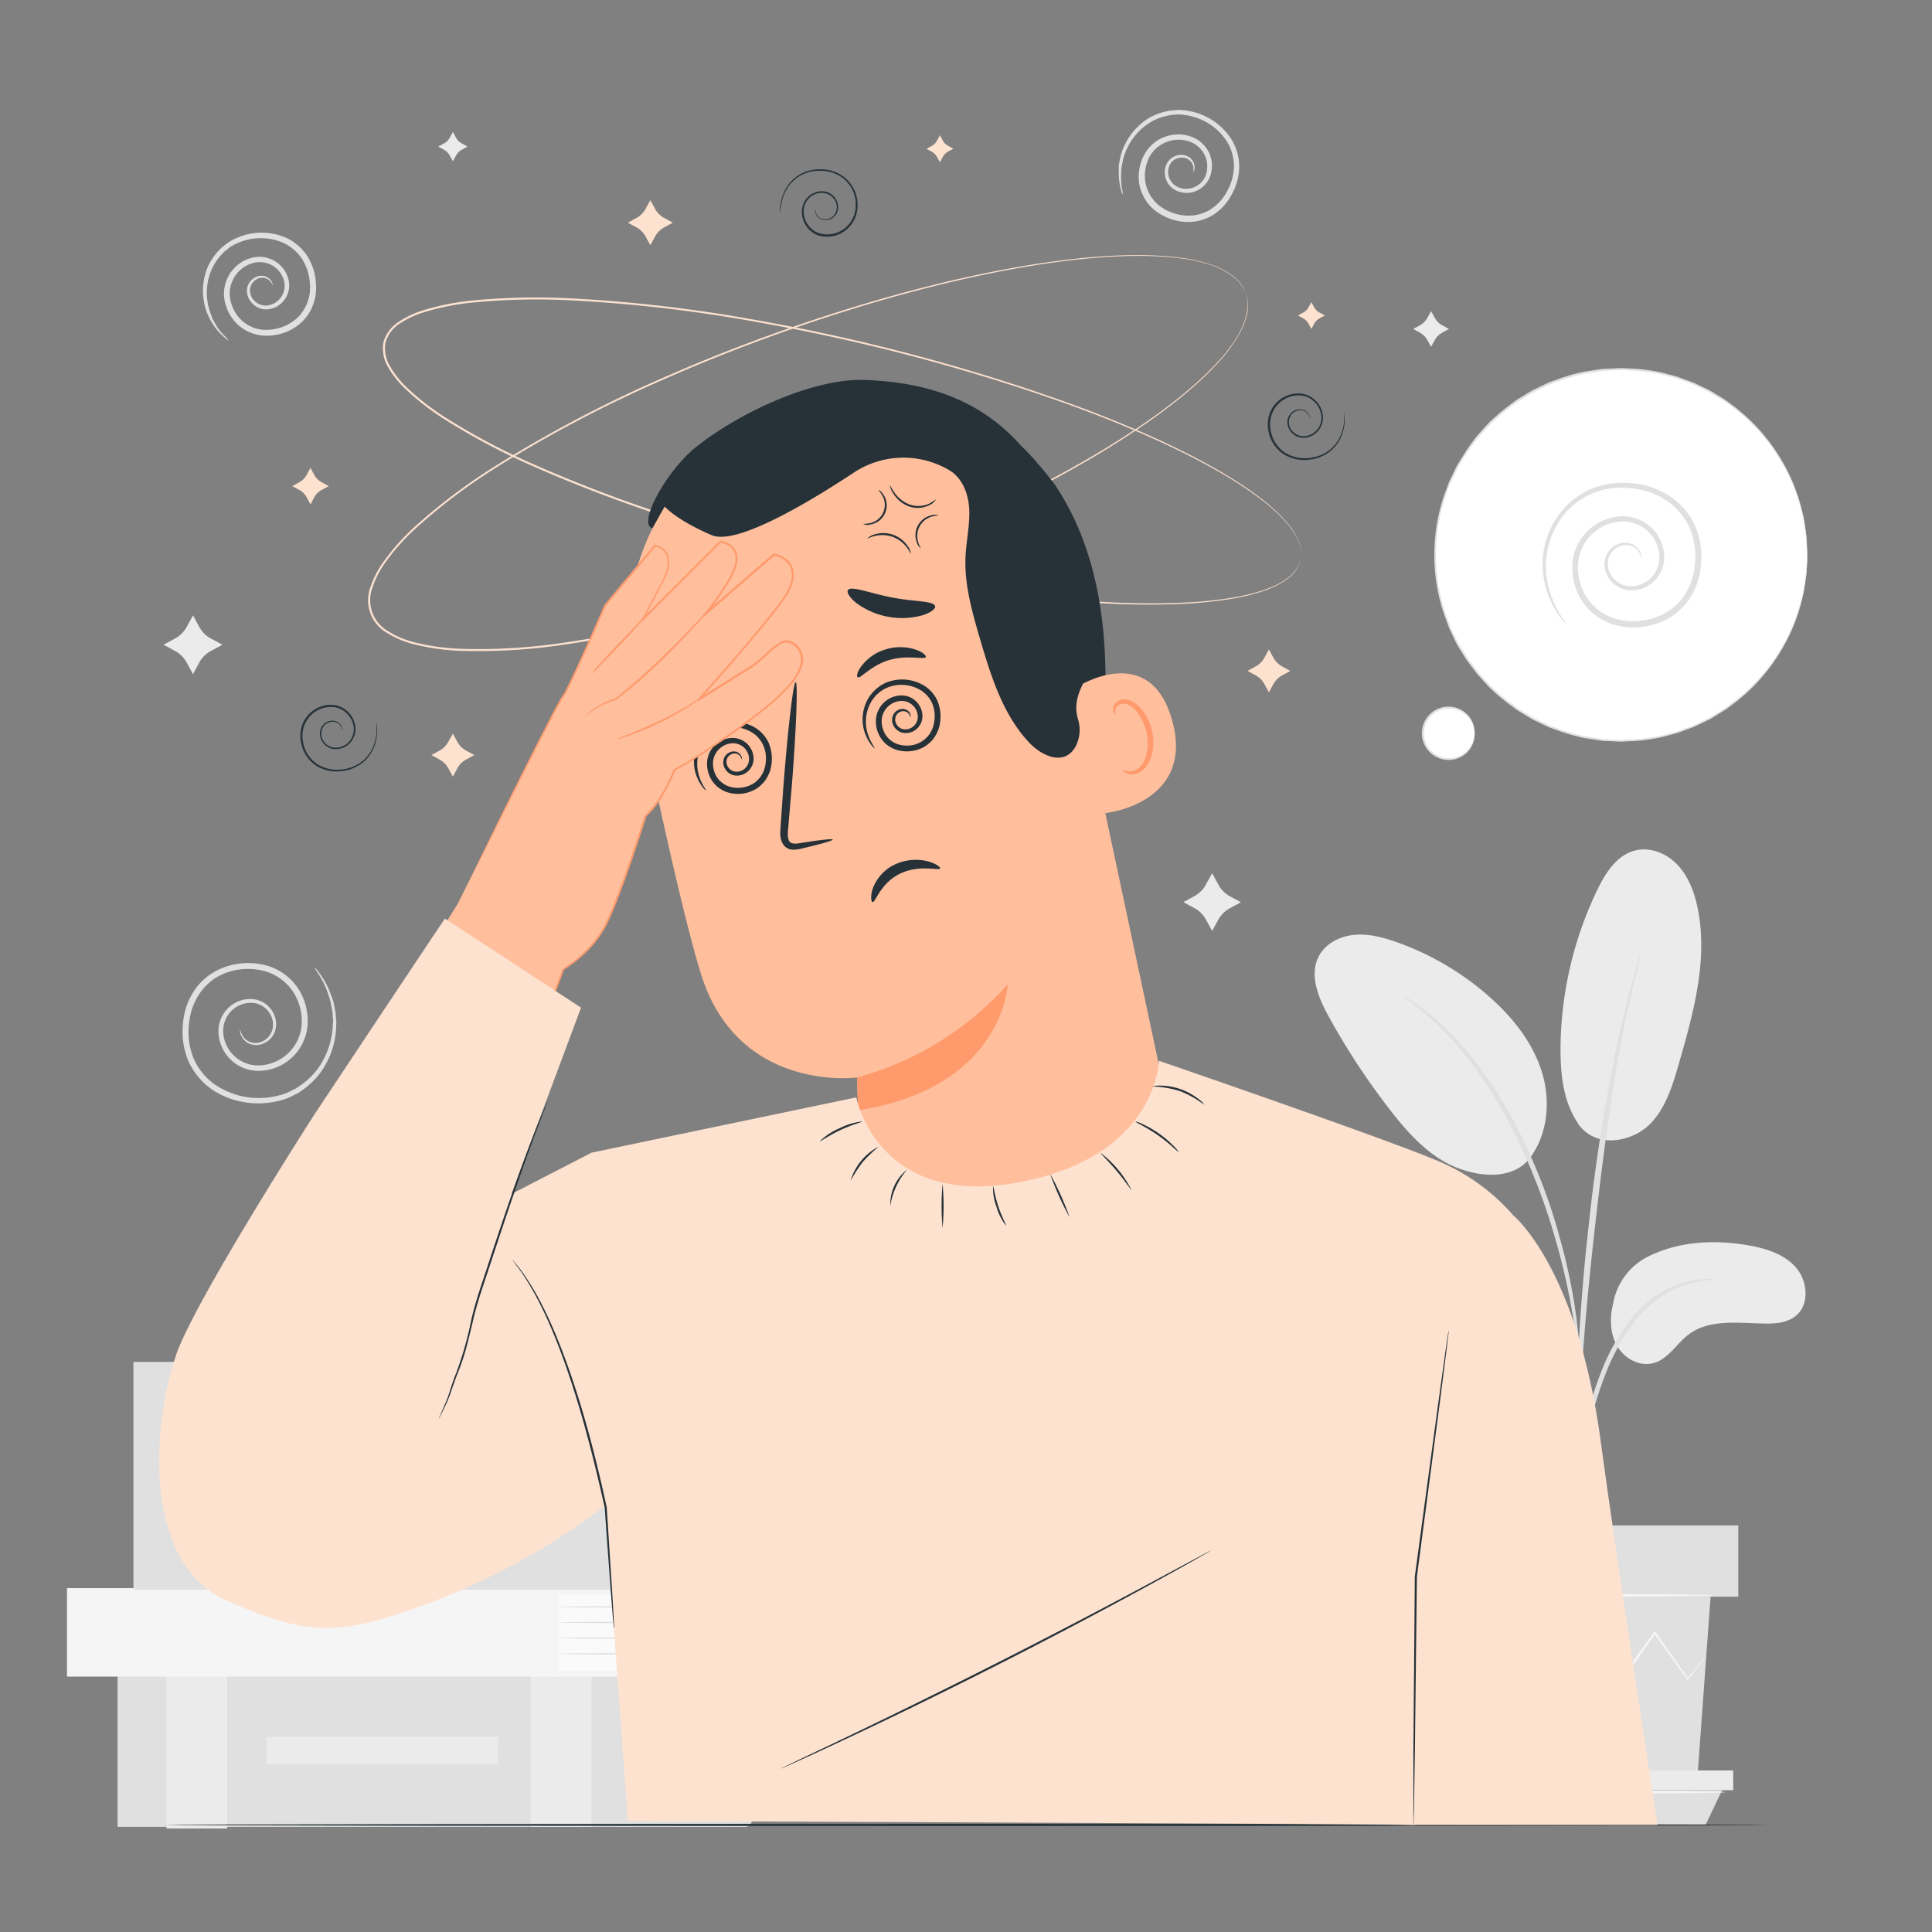 <svg xmlns="http://www.w3.org/2000/svg" viewBox="0 0 500 500"><rect x="0" y="0" width="500" height="500" fill="#808080" stroke="none"/><g id="freepik--background-complete--inject-173"><path d="M62.15,266.41a6.7,6.7,0,0,0,.72,1.79,3.84,3.84,0,0,0,1.75,1.43,4.05,4.05,0,0,0,3,0A4.66,4.66,0,0,0,70.31,267a5.2,5.2,0,0,0-.3-4.38,5.76,5.76,0,0,0-4-3,7,7,0,0,0-5.49,1.45,7.22,7.22,0,0,0-2.76,5.56,9.07,9.07,0,0,0,9.3,9.1,11.44,11.44,0,0,0,11-10.26,14.17,14.17,0,0,0-2-8.48,13.13,13.13,0,0,0-7.07-5.51,16.57,16.57,0,0,0-9.39-.07,15.69,15.69,0,0,0-4.32,2A15.25,15.25,0,0,0,52,256.65a17,17,0,0,0-2.18,4.1,18.86,18.86,0,0,0-.93,4.5A17.92,17.92,0,0,0,50.14,274a16.38,16.38,0,0,0,5.34,6.59,20.24,20.24,0,0,0,15.27,3.22,20,20,0,0,0,3.55-1c.55-.24,1.08-.53,1.62-.79l.79-.4.72-.5a19.27,19.27,0,0,0,4.86-4.6,20.88,20.88,0,0,0,3.83-10.82c0-.43,0-.85.08-1.26s-.06-.82-.08-1.22a12.85,12.85,0,0,0-.25-2.29l-.42-2.08c-.21-.64-.42-1.25-.61-1.83a19.11,19.11,0,0,0-1.29-3A13.68,13.68,0,0,0,82.37,252a9.46,9.46,0,0,1-1-1.72,9.09,9.09,0,0,1,1.26,1.54,12.76,12.76,0,0,1,1.33,2,18.44,18.44,0,0,1,1.45,3c.22.58.45,1.2.7,1.85s.32,1.39.5,2.14a15.63,15.63,0,0,1,.32,2.36c0,.42.08.84.11,1.27L87,265.81a21.53,21.53,0,0,1-3.8,11.41,20.39,20.39,0,0,1-5.09,5l-.76.54c-.28.16-.56.29-.84.44-.57.28-1.13.6-1.72.86a20,20,0,0,1-3.8,1.1,22.14,22.14,0,0,1-8.24,0,20.39,20.39,0,0,1-8.1-3.36,17.87,17.87,0,0,1-5.87-7.16,19.6,19.6,0,0,1-1.45-9.52,20.37,20.37,0,0,1,1-4.89,18.27,18.27,0,0,1,2.39-4.51,16.62,16.62,0,0,1,3.75-3.59,17.38,17.38,0,0,1,4.77-2.2,18.23,18.23,0,0,1,10.3.1,14.71,14.71,0,0,1,7.88,6.19,15.61,15.61,0,0,1,2.15,9.44,12.84,12.84,0,0,1-12.5,11.48,10.37,10.37,0,0,1-10.54-10.51,8.4,8.4,0,0,1,3.29-6.41,8,8,0,0,1,6.37-1.54,6.69,6.69,0,0,1,4.6,3.59,6,6,0,0,1,.2,5.07,5.33,5.33,0,0,1-3.16,2.86,4.56,4.56,0,0,1-3.4-.14,4.22,4.22,0,0,1-1.83-1.69,3.91,3.91,0,0,1-.47-1.44A1.31,1.31,0,0,1,62.15,266.41Z" style="fill:#e0e0e0"></path><path d="M313.7,226l1.59,2.91a7.39,7.39,0,0,0,2.94,3l2.92,1.59-2.92,1.59a7.42,7.42,0,0,0-2.94,2.94l-1.59,2.91L312.11,238a7.42,7.42,0,0,0-2.94-2.94l-2.91-1.59,2.91-1.59a7.39,7.39,0,0,0,2.94-3Z" style="fill:#ebebeb"></path><path d="M49.94,159.24l1.62,3a7.54,7.54,0,0,0,3,3l3,1.62-3,1.62a7.51,7.51,0,0,0-3,3l-1.62,3-1.62-3a7.53,7.53,0,0,0-3-3l-3-1.62,3-1.62a7.57,7.57,0,0,0,3-3Z" style="fill:#ebebeb"></path><path d="M370.36,80.53l1,1.79a4.55,4.55,0,0,0,1.82,1.82l1.8,1-1.8,1a4.55,4.55,0,0,0-1.82,1.82l-1,1.79-1-1.79a4.59,4.59,0,0,0-1.81-1.82l-1.8-1,1.8-1a4.59,4.59,0,0,0,1.81-1.82Z" style="fill:#ebebeb"></path><path d="M117.21,34.15l.81,1.49a3.69,3.69,0,0,0,1.49,1.49l1.48.81-1.48.81a3.77,3.77,0,0,0-1.49,1.5l-.81,1.48-.81-1.48a3.86,3.86,0,0,0-1.5-1.5l-1.48-.81,1.48-.81a3.77,3.77,0,0,0,1.5-1.49Z" style="fill:#ebebeb"></path><circle cx="419.56" cy="143.61" r="48.13" transform="translate(181.54 517.77) rotate(-76.43)" style="fill:#fff"></circle><path d="M467.69,143.61s0-.27-.06-.78-.08-1.29-.15-2.29q0-.75-.09-1.68c-.07-.62-.2-1.29-.31-2s-.23-1.51-.37-2.35-.41-1.69-.62-2.62a45.84,45.84,0,0,0-5.33-12.78,47.61,47.61,0,0,0-12.19-13.6L446.5,104c-.73-.48-1.5-.91-2.26-1.38a26.68,26.68,0,0,0-2.33-1.35l-2.49-1.2-1.27-.6-1.33-.48-2.69-1c-.92-.3-1.88-.49-2.83-.75a23,23,0,0,0-2.9-.66,44.44,44.44,0,0,0-6-.7c-1,0-2.08-.14-3.13-.12l-3.17.16c-.53,0-1.06,0-1.6.11l-1.59.24c-1.07.18-2.15.3-3.22.52a51.14,51.14,0,0,0-6.39,1.88l-1.59.58-.8.3-.76.37-3.1,1.49c-1,.55-2,1.19-3,1.78-.49.32-1,.58-1.48.94l-1.41,1a54.83,54.83,0,0,0-5.43,4.62l-2.43,2.68-.62.67-.55.73L381,115.31l-1.1,1.47-1,1.58-1,1.58-.48.8c-.15.27-.27.55-.41.83-.54,1.12-1.08,2.25-1.63,3.38s-.86,2.36-1.3,3.55a47.42,47.42,0,0,0,0,30.21c.44,1.18.87,2.37,1.3,3.54s1.09,2.26,1.63,3.38l.4.84.49.79,1,1.59,1,1.58L381,171.9l1.09,1.47.55.72.61.68,2.44,2.68a53.71,53.71,0,0,0,5.43,4.62l1.41,1.05c.47.36,1,.62,1.48.94,1,.59,2,1.23,3,1.78l3.1,1.49.76.37.8.3,1.59.58a51.14,51.14,0,0,0,6.39,1.88c1.07.22,2.15.34,3.22.52l1.6.25c.53.07,1.07.06,1.6.1l3.17.16c1,0,2.09-.08,3.12-.12a44.58,44.58,0,0,0,6.06-.7,23.45,23.45,0,0,0,2.9-.66c.95-.26,1.9-.45,2.82-.75l2.7-1,1.33-.48,1.26-.6,2.49-1.2c.83-.37,1.56-.91,2.34-1.35s1.52-.9,2.25-1.38l2.07-1.55a47.61,47.61,0,0,0,12.19-13.6,45.84,45.84,0,0,0,5.33-12.78,25.15,25.15,0,0,0,.62-2.62c.14-.84.26-1.62.37-2.35s.24-1.39.31-2,.06-1.18.09-1.68c.07-1,.11-1.76.15-2.29s.06-.77.06-.77,0,.26,0,.78-.05,1.29-.09,2.29c0,.5,0,1.06-.07,1.68s-.18,1.29-.28,2-.23,1.52-.35,2.36a24.74,24.74,0,0,1-.61,2.64A45.42,45.42,0,0,1,461,168.26,48,48,0,0,1,448.8,182l-2.09,1.56c-.73.48-1.5.93-2.26,1.4s-1.52,1-2.36,1.37l-2.5,1.21-1.28.61-1.34.49-2.71,1c-.93.31-1.89.51-2.85.77a22.08,22.08,0,0,1-2.92.67,45.33,45.33,0,0,1-6.11.73c-1.05,0-2.1.14-3.16.12l-3.2-.15c-.53,0-1.08,0-1.61-.11l-1.62-.24c-1.07-.18-2.17-.3-3.25-.52a50.39,50.39,0,0,1-6.45-1.89l-1.61-.58c-.27-.1-.54-.19-.8-.3l-.78-.38-3.13-1.5c-1-.55-2-1.2-3-1.8-.5-.31-1-.58-1.5-.94l-1.43-1.06a55.93,55.93,0,0,1-5.49-4.66l-2.46-2.71-.62-.68-.56-.74-1.11-1.48-1.11-1.49-1-1.59-1-1.6-.49-.81-.41-.84L375,162.46c-.43-1.2-.87-2.39-1.31-3.59a47.88,47.88,0,0,1,0-30.54l1.32-3.58,1.64-3.41c.14-.29.27-.57.42-.85l.48-.8,1-1.61,1-1.59L380.6,115l1.11-1.49.55-.73.62-.68,2.46-2.71a56,56,0,0,1,5.5-4.66l1.42-1.06c.47-.36,1-.63,1.5-.94,1-.6,2-1.25,3-1.8l3.13-1.5.78-.38c.26-.11.53-.2.8-.3l1.61-.58a48.78,48.78,0,0,1,6.45-1.88c1.08-.23,2.18-.35,3.25-.53l1.62-.24c.53-.07,1.08-.07,1.61-.1l3.2-.16c1.06,0,2.11.09,3.15.13a43.42,43.42,0,0,1,6.11.72,23.94,23.94,0,0,1,2.93.67c.95.26,1.92.46,2.84.77l2.72,1,1.34.49,1.28.61,2.5,1.21c.84.38,1.57.92,2.35,1.37s1.54.92,2.27,1.4l2.08,1.56A47.84,47.84,0,0,1,461,119a45.42,45.42,0,0,1,5.27,12.88,24.74,24.74,0,0,1,.61,2.64c.12.84.24,1.63.35,2.36s.22,1.4.28,2,.05,1.18.07,1.68c0,1,.07,1.76.09,2.3S467.69,143.61,467.69,143.61Z" style="fill:#e0e0e0"></path><path d="M381.63,189.8a6.68,6.68,0,1,1-6.67-6.68A6.68,6.68,0,0,1,381.63,189.8Z" style="fill:#fff"></path><path d="M381.63,189.8c-.05,0,0-.59-.3-1.6a6.68,6.68,0,0,0-2.45-3.56,6.48,6.48,0,0,0-6.12-.88,6.44,6.44,0,0,0,0,12.09,6.54,6.54,0,0,0,6.13-.88,6.71,6.71,0,0,0,2.44-3.56c.27-1,.25-1.61.3-1.61a1.34,1.34,0,0,1,0,.43,5.63,5.63,0,0,1-.15,1.23,6.59,6.59,0,0,1-2.41,3.8,6.79,6.79,0,0,1-6.51,1,6.76,6.76,0,0,1-3.23-2.4,6.9,6.9,0,0,1,0-8.2,6.88,6.88,0,0,1,9.74-1.35,6.59,6.59,0,0,1,2.41,3.8,5.5,5.5,0,0,1,.15,1.23A1.24,1.24,0,0,1,381.63,189.8Z" style="fill:#e0e0e0"></path><path d="M424.88,144.61a6.88,6.88,0,0,0-.77-1.85,4.08,4.08,0,0,0-1.83-1.45,4.19,4.19,0,0,0-3.11.06,4.83,4.83,0,0,0-2.75,2.72,5.41,5.41,0,0,0,.39,4.54,6,6,0,0,0,4.22,3,7.24,7.24,0,0,0,5.67-1.58,7.51,7.51,0,0,0,2.76-5.82,9.42,9.42,0,0,0-9.8-9.27,11.84,11.84,0,0,0-11.26,10.82,14.6,14.6,0,0,0,2.19,8.75,13.67,13.67,0,0,0,7.42,5.59,17.2,17.2,0,0,0,9.72-.1,14.86,14.86,0,0,0,7.88-5.53,17.63,17.63,0,0,0,2.18-4.28,19.26,19.26,0,0,0,.89-4.68,18.63,18.63,0,0,0-1.49-9.08,17.07,17.07,0,0,0-5.65-6.72,19.68,19.68,0,0,0-7.83-3.16,23.56,23.56,0,0,0-8,0,19,19,0,0,0-11.8,7.77,21.23,21.23,0,0,0-3.81,11.25,22.71,22.71,0,0,0,1.48,9,28.42,28.42,0,0,0,2.65,5.19,11.6,11.6,0,0,1,1.1,1.73,8.68,8.68,0,0,1-1.36-1.55,24.21,24.21,0,0,1-2.95-5.14,22.76,22.76,0,0,1-1.79-9.22A21.93,21.93,0,0,1,403,133.8a20.92,20.92,0,0,1,5.15-5.23,19.9,19.9,0,0,1,3.41-1.93,20.89,20.89,0,0,1,3.9-1.25,24.8,24.8,0,0,1,8.52-.14,21.13,21.13,0,0,1,8.42,3.33,18.47,18.47,0,0,1,6.19,7.28,20.22,20.22,0,0,1,1.66,9.81,21.19,21.19,0,0,1-.95,5.07,19,19,0,0,1-2.39,4.69,17.08,17.08,0,0,1-3.81,3.78,17.6,17.6,0,0,1-4.88,2.35,18.68,18.68,0,0,1-10.63.08,15.15,15.15,0,0,1-8.25-6.24,16.12,16.12,0,0,1-2.39-9.71,13.27,13.27,0,0,1,12.7-12.07,10.75,10.75,0,0,1,8,3.21,10.62,10.62,0,0,1,3.06,7.45,8.7,8.7,0,0,1-3.28,6.67,8.23,8.23,0,0,1-6.54,1.7A6.92,6.92,0,0,1,416,149a6.15,6.15,0,0,1-.29-5.23,5.45,5.45,0,0,1,3.22-3,4.65,4.65,0,0,1,3.5.08,4.36,4.36,0,0,1,1.92,1.71,3.91,3.91,0,0,1,.51,1.48A1.14,1.14,0,0,1,424.88,144.61Z" style="fill:#e0e0e0"></path><path d="M308.83,44.58a7,7,0,0,0,0-1.47,2.94,2.94,0,0,0-.82-1.49,3.05,3.05,0,0,0-2.09-.83,3.51,3.51,0,0,0-2.58,1,3.84,3.84,0,0,0-1,3.11,4.31,4.31,0,0,0,1.93,3.21,5.23,5.23,0,0,0,4.2.54,5.36,5.36,0,0,0,3.46-3A6.8,6.8,0,0,0,308,36.7a8.58,8.58,0,0,0-10.57,4,10.61,10.61,0,0,0-1,6.45A9.88,9.88,0,0,0,299.75,53a12.59,12.59,0,0,0,6.51,2.73,10.82,10.82,0,0,0,6.83-1.42,13.09,13.09,0,0,0,2.69-2.22,14.48,14.48,0,0,0,1.94-2.87,13.71,13.71,0,0,0,1.63-6.5,12.41,12.41,0,0,0-1.83-6.12,15.29,15.29,0,0,0-9.73-6.64,13.79,13.79,0,0,0-2.76-.34c-.46,0-.91.06-1.36.08l-.67.05-.65.14a14.67,14.67,0,0,0-4.72,1.81,15.75,15.75,0,0,0-5.82,6.46l-.42.86c-.11.29-.2.59-.3.88a9.38,9.38,0,0,0-.5,1.68c-.11.55-.22,1.07-.32,1.58s-.07,1-.1,1.46a15.18,15.18,0,0,0,0,2.46,11.17,11.17,0,0,0,.22,1.81,5,5,0,0,1,.16,1.51,5.77,5.77,0,0,1-.47-1.45,9.48,9.48,0,0,1-.37-1.82,13.72,13.72,0,0,1-.18-2.53c0-.48,0-1,0-1.52s.17-1.08.26-1.66a11.39,11.39,0,0,1,.46-1.78c.09-.3.18-.62.28-.93l.42-.92a16.53,16.53,0,0,1,6-7,15.6,15.6,0,0,1,5.06-2l.71-.16.73-.07c.48,0,1-.1,1.48-.11a15.76,15.76,0,0,1,3,.32,16.53,16.53,0,0,1,10.69,7.16,13.81,13.81,0,0,1,2.09,6.83,15.13,15.13,0,0,1-1.76,7.24,16,16,0,0,1-2.15,3.19,14,14,0,0,1-3,2.53,12.8,12.8,0,0,1-3.75,1.47,13.17,13.17,0,0,1-4.06.17,14,14,0,0,1-7.34-3.1,11.41,11.41,0,0,1-3.83-6.77A12.08,12.08,0,0,1,296.15,40a10,10,0,0,1,12.38-4.54A8.13,8.13,0,0,1,313.11,40a8,8,0,0,1-.12,6.07,6.57,6.57,0,0,1-4.28,3.64,6.24,6.24,0,0,1-5-.79,5.21,5.21,0,0,1-2.25-4,4.63,4.63,0,0,1,1.37-3.71,4.11,4.11,0,0,1,3.13-1.11,3.54,3.54,0,0,1,2.4,1.12,3.22,3.22,0,0,1,.79,1.76,2.73,2.73,0,0,1-.1,1.16C308.92,44.47,308.85,44.58,308.83,44.58Z" style="fill:#e0e0e0"></path><path d="M70.6,73.81a6.4,6.4,0,0,0-.8-1.15,2.81,2.81,0,0,0-1.45-.74,2.89,2.89,0,0,0-2.1.45,3.31,3.31,0,0,0-1.5,2.19,3.71,3.71,0,0,0,.84,3,4.15,4.15,0,0,0,3.23,1.52,5,5,0,0,0,3.63-1.8A5.16,5.16,0,0,0,73.58,73a6.49,6.49,0,0,0-7.8-5,8.21,8.21,0,0,0-6.29,8.77,10.23,10.23,0,0,0,2.59,5.68,9.39,9.39,0,0,0,5.75,2.87A12.08,12.08,0,0,0,74.46,84a11.78,11.78,0,0,0,2.76-2,11.12,11.12,0,0,0,1.92-2.76,12.24,12.24,0,0,0,1-3.19,14.18,14.18,0,0,0,0-3.32,13.1,13.1,0,0,0-2.16-6,11.87,11.87,0,0,0-4.7-3.9A14.69,14.69,0,0,0,62,62.7a13.27,13.27,0,0,0-2.38,1.2c-.36.24-.69.53-1,.78l-.51.4-.44.45a14.11,14.11,0,0,0-2.8,4,15,15,0,0,0-1.2,8.24l.12.91c.06.29.15.58.22.86a10.34,10.34,0,0,0,.5,1.6L55,82.53l.69,1.22a13.7,13.7,0,0,0,1.34,2A11.32,11.32,0,0,0,58.2,87c.64.69,1,1.07.93,1.12a5.3,5.3,0,0,1-1.15-.9A9.17,9.17,0,0,1,56.71,86a13.82,13.82,0,0,1-1.49-1.93l-.78-1.23c-.22-.47-.45-1-.68-1.46a9.93,9.93,0,0,1-.59-1.67c-.08-.29-.18-.59-.27-.89l-.16-1A15.89,15.89,0,0,1,53.8,69a15.23,15.23,0,0,1,3-4.35l.48-.5.54-.44c.37-.29.74-.61,1.13-.88a14.48,14.48,0,0,1,2.59-1.36,15.86,15.86,0,0,1,12.36,0,13.3,13.3,0,0,1,5.33,4.35,14.55,14.55,0,0,1,2.46,6.72,15.35,15.35,0,0,1,0,3.71,14,14,0,0,1-1.08,3.64,12.39,12.39,0,0,1-2.22,3.18,12.91,12.91,0,0,1-3.16,2.31,13.49,13.49,0,0,1-7.52,1.44A11,11,0,0,1,61,83.48a11.72,11.72,0,0,1-3-6.59,9.7,9.7,0,0,1,1.92-6.68,9.58,9.58,0,0,1,5.56-3.57,7.81,7.81,0,0,1,6.13,1.25,7.67,7.67,0,0,1,3.15,4.92A6.27,6.27,0,0,1,73.28,78a6,6,0,0,1-4.46,2.07,5,5,0,0,1-3.91-2A4.47,4.47,0,0,1,64,74.4a4,4,0,0,1,1.92-2.55,3.36,3.36,0,0,1,2.51-.39,3.09,3.09,0,0,1,1.58,1,2.61,2.61,0,0,1,.53,1C70.62,73.68,70.63,73.81,70.6,73.81Z" style="fill:#e0e0e0"></path><rect x="162.55" y="435.56" width="29.46" height="35.03" style="fill:#f5f5f5"></rect><rect x="30.42" y="433.27" width="133.15" height="39.51" style="fill:#e0e0e0"></rect><path d="M192.9,436.6H160v-3.33H192.9a1.67,1.67,0,0,1,1.67,1.66h0A1.67,1.67,0,0,1,192.9,436.6Z" style="fill:#e0e0e0"></path><path d="M192.9,472.79H160v-3.33H192.9a1.67,1.67,0,0,1,1.67,1.66h0A1.67,1.67,0,0,1,192.9,472.79Z" style="fill:#e0e0e0"></path><rect x="137.36" y="433.27" width="15.73" height="39.51" style="fill:#ebebeb"></rect><rect x="43.08" y="433.71" width="15.73" height="39.51" style="fill:#ebebeb"></rect><path d="M192,441.35c0,.1-6.37.18-14.24.18s-14.24-.08-14.24-.18,6.37-.17,14.24-.17S192,441.25,192,441.35Z" style="fill:#e0e0e0"></path><path d="M192,446.6c0,.1-6.37.18-14.24.18s-14.24-.08-14.24-.18,6.37-.17,14.24-.17S192,446.51,192,446.6Z" style="fill:#e0e0e0"></path><path d="M192,453.07c0,.1-6.37.17-14.24.17s-14.24-.07-14.24-.17,6.37-.18,14.24-.18S192,453,192,453.07Z" style="fill:#e0e0e0"></path><path d="M192,459.54c0,.09-6.37.17-14.24.17s-14.24-.08-14.24-.17,6.37-.18,14.24-.18S192,459.44,192,459.54Z" style="fill:#e0e0e0"></path><path d="M192,466c0,.1-6.37.18-14.24.18s-14.24-.08-14.24-.18,6.37-.17,14.24-.17S192,465.91,192,466Z" style="fill:#e0e0e0"></path><rect x="69.01" y="449.51" width="59.9" height="7.11" style="fill:#ebebeb"></rect><rect x="144.31" y="411.79" width="29.91" height="21.34" style="fill:#fafafa"></rect><rect x="17.34" y="411.01" width="127.31" height="22.89" style="fill:#f5f5f5"></rect><path d="M143.72,412.56h32.15a.77.77,0,0,0,.78-.77h0a.78.78,0,0,0-.78-.78H143.72Z" style="fill:#f5f5f5"></path><path d="M143.72,432.36h32.51a.42.42,0,0,1,.42.42v.71a.42.42,0,0,1-.42.42H143.72a0,0,0,0,1,0,0v-1.55A0,0,0,0,1,143.72,432.36Z" style="fill:#f5f5f5"></path><path d="M174.22,415.84c0,.1-6.62.18-14.79.18s-14.79-.08-14.79-.18,6.62-.17,14.79-.17S174.22,415.75,174.22,415.84Z" style="fill:#e0e0e0"></path><path d="M174.22,419.88c0,.1-6.62.18-14.79.18s-14.79-.08-14.79-.18,6.62-.17,14.79-.17S174.22,419.78,174.22,419.88Z" style="fill:#e0e0e0"></path><path d="M174.22,423.92c0,.09-6.62.17-14.79.17s-14.79-.08-14.79-.17,6.62-.18,14.79-.18S174.22,423.82,174.22,423.92Z" style="fill:#e0e0e0"></path><path d="M174.22,428c0,.09-6.62.17-14.79.17s-14.79-.08-14.79-.17,6.62-.18,14.79-.18S174.22,427.86,174.22,428Z" style="fill:#e0e0e0"></path><rect x="169.25" y="354.37" width="28.7" height="54.38" style="fill:#ebebeb"></rect><rect x="34.53" y="352.46" width="134.72" height="58.96" style="fill:#e0e0e0"></rect><path d="M200.19,411.42H165.56V407.6h34.63a1.92,1.92,0,0,1,1.92,1.91h0A1.91,1.91,0,0,1,200.19,411.42Z" style="fill:#e0e0e0"></path><path d="M165.56,352.46H201a1.1,1.1,0,0,1,1.1,1.1v1.62a1.1,1.1,0,0,1-1.1,1.1H165.56a0,0,0,0,1,0,0v-3.82A0,0,0,0,1,165.56,352.46Z" style="fill:#e0e0e0"></path><path d="M198,361.66c0,.1-6.43.17-14.35.17s-14.35-.07-14.35-.17,6.42-.16,14.35-.16S198,361.57,198,361.66Z" style="fill:#e0e0e0"></path><path d="M198,368.64c0,.09-6.43.16-14.35.16s-14.35-.07-14.35-.16,6.42-.17,14.35-.17S198,368.55,198,368.64Z" style="fill:#e0e0e0"></path><path d="M198,375.61c0,.09-6.43.17-14.35.17s-14.35-.08-14.35-.17,6.42-.16,14.35-.16S198,375.52,198,375.61Z" style="fill:#e0e0e0"></path><path d="M198,382.59c0,.09-6.43.16-14.35.16s-14.35-.07-14.35-.16,6.42-.17,14.35-.17S198,382.5,198,382.59Z" style="fill:#e0e0e0"></path><path d="M198,389.56c0,.09-6.43.17-14.35.17s-14.35-.08-14.35-.17,6.42-.16,14.35-.16S198,389.47,198,389.56Z" style="fill:#e0e0e0"></path><path d="M198,396.54c0,.09-6.43.16-14.35.16s-14.35-.07-14.35-.16,6.42-.17,14.35-.17S198,396.45,198,396.54Z" style="fill:#e0e0e0"></path><path d="M198,403.51c0,.09-6.43.17-14.35.17s-14.35-.08-14.35-.17,6.42-.16,14.35-.16S198,403.42,198,403.51Z" style="fill:#e0e0e0"></path><path d="M426.27,325.32c7.81-4,17-4.55,25.69-3.12,4.66.77,9.51,2.16,12.68,5.66s3.78,9.66.14,12.67c-2.17,1.79-5.19,2.06-8,2-6.78-.08-14.32-1.27-19.74,2.81-3.1,2.33-5.16,6.21-8.86,7.35s-7.7-1-9.62-4.28-2-7.35-1.09-11A16.84,16.84,0,0,1,426.27,325.32Z" style="fill:#ebebeb"></path><path d="M408.37,290.77c4.78,6.82,14.07,4.56,18.37.4s6.12-10.2,7.78-16c3.78-13.15,7.6-26.94,4.79-40.34-.84-4-2.34-8-5.16-11s-7.14-4.74-11.09-3.7c-4.68,1.24-7.59,5.83-9.69,10.19a96,96,0,0,0-9.51,41.26c0,6.65.76,13.62,4.51,19.11" style="fill:#ebebeb"></path><path d="M395.25,300.56c5.19-6.16,6.18-15.13,3.87-22.85s-7.52-14.27-13.53-19.62a72.91,72.91,0,0,0-24.23-14.3c-3.51-1.23-7.2-2.2-10.9-1.85s-7.42,2.24-9.15,5.53c-2.55,4.86-.1,10.76,2.54,15.58a185,185,0,0,0,15.92,24.23c4.77,6.15,10.23,12.22,17.5,15s14.82,2.45,18.68-2.59" style="fill:#ebebeb"></path><path d="M408.05,393.69a15.06,15.06,0,0,0,.43-3.1c.22-2.26.5-5.09.83-8.46a120.54,120.54,0,0,1,1.9-12.41,95.5,95.5,0,0,1,4.51-14.65,53.61,53.61,0,0,1,7.48-13.25,27.84,27.84,0,0,1,9.46-7.86,26.16,26.16,0,0,1,8-2.48,15.34,15.34,0,0,0,3.09-.45,14.73,14.73,0,0,0-3.15,0,24.43,24.43,0,0,0-8.3,2.16,27.93,27.93,0,0,0-10,7.93,52.64,52.64,0,0,0-7.76,13.52,91.08,91.08,0,0,0-4.48,14.89,106.45,106.45,0,0,0-1.65,12.57c-.26,3.59-.37,6.5-.42,8.51A14.42,14.42,0,0,0,408.05,393.69Z" style="fill:#e0e0e0"></path><path d="M408.63,387.18a6,6,0,0,0,.09-1.44c0-1.08,0-2.44,0-4.11,0-3.57,0-8.74.18-15.12.31-12.76,1.41-26.49,3.53-45.85,2-18.2,4.71-39.39,7.56-53.16.61-3.14,1.22-6,1.8-8.42s1-4.61,1.48-6.34.71-2.94,1-4a5.88,5.88,0,0,0,.25-1.41,6.18,6.18,0,0,0-.5,1.34c-.31,1-.71,2.34-1.19,4s-1.08,3.83-1.69,6.29-1.33,5.27-2,8.4a467.6,467.6,0,0,0-7.94,49.33C409,336,408.07,353.7,408,366.5c-.07,6.39.06,11.57.23,15.14.1,1.67.18,3,.25,4.11A6.51,6.51,0,0,0,408.63,387.18Z" style="fill:#e0e0e0"></path><path d="M408.72,353.11a27.73,27.73,0,0,0,0-4.3c-.16-2.76-.54-6.75-1.32-11.64a152,152,0,0,0-3.78-17,139.36,139.36,0,0,0-7.1-20.07c-5.88-14-13.87-25.37-20.83-32.44a51.65,51.65,0,0,0-4.9-4.55c-.75-.64-1.42-1.27-2.09-1.78s-1.32-.9-1.9-1.31a26.57,26.57,0,0,0-3.62-2.31c-.21.28,5.12,3.41,11.86,10.58s14.47,18.48,20.31,32.32a159.14,159.14,0,0,1,7.13,19.88,171.5,171.5,0,0,1,4,16.8c.89,4.84,1.4,8.79,1.71,11.52A27.71,27.71,0,0,0,408.72,353.11Z" style="fill:#e0e0e0"></path><polygon points="375.79 413.21 379.2 459.98 439.29 459.98 442.7 413.21 375.79 413.21" style="fill:#e0e0e0"></polygon><rect x="369.98" y="394.78" width="79.89" height="18.44" style="fill:#e0e0e0"></rect><polygon points="369.98 458.19 369.98 463.3 373.74 463.3 448.55 463.3 448.55 458.19 369.98 458.19" style="fill:#ebebeb"></polygon><polygon points="377.42 472.3 373.74 463.3 445.69 463.3 441.4 472.3 377.42 472.3" style="fill:#e0e0e0"></polygon><path d="M441.59,428.5a2.94,2.94,0,0,1-.29.43l-.89,1.19c-.86,1.09-2,2.59-3.5,4.48l-.16.19-.15-.2-8.6-11.9h.5l-8.47,12-.27.38-.29-.36c-3.13-3.71-6.52-7.75-10-11.94H410l-.56.69c-3.11,3.91-6.12,7.69-9,11.26l-.29.37-.28-.39-8.47-12,.49,0-10.43,11.89-.19.21-.14-.24-3.26-5.49c-.35-.59-.62-1.07-.84-1.46a2.42,2.42,0,0,1-.26-.52,2,2,0,0,1,.35.46l.93,1.41,3.43,5.39-.33,0,10.27-12,.26-.3.23.33,8.55,11.93-.58,0,9-11.27.55-.7.29-.35.29.35c3.51,4.2,6.9,8.24,10,12l-.56,0c3.09-4.31,6-8.32,8.55-11.93l.25-.35.25.35,8.41,12h-.3l3.64-4.36,1-1.13C441.45,428.61,441.57,428.49,441.59,428.5Z" style="fill:#f5f5f5"></path><path d="M443.54,412.9c0,.21-15.06.38-33.63.38s-33.62-.17-33.62-.38,15-.37,33.62-.37S443.54,412.7,443.54,412.9Z" style="fill:#f5f5f5"></path><path d="M446.57,463.81c0,.2-16.36.37-36.54.37s-36.54-.17-36.54-.37,16.35-.38,36.54-.38S446.57,463.6,446.57,463.81Z" style="fill:#f5f5f5"></path></g><g id="freepik--Table--inject-173"><path d="M457.52,472.3c0,.14-92.92.26-207.51.26s-207.53-.12-207.53-.26S135.38,472,250,472,457.52,472.15,457.52,472.3Z" style="fill:#263238"></path></g><g id="freepik--Character--inject-173"><path d="M336.59,145a11.59,11.59,0,0,0,.15-1.33,8.73,8.73,0,0,0-.8-3.8c-1.34-3.2-4.84-7.09-10.08-11-10.49-7.91-27.7-16.36-49.75-24.35a499.23,499.23,0,0,0-79.6-21.06,376.89,376.89,0,0,0-48.3-5.71,171.48,171.48,0,0,0-25.69.53,64.39,64.39,0,0,0-12.85,2.54,24.1,24.1,0,0,0-6,2.78,8.82,8.82,0,0,0-3.89,5,8.8,8.8,0,0,0,1.2,6.24,24,24,0,0,0,4,5.15,64.69,64.69,0,0,0,10.32,8.08,172.56,172.56,0,0,0,22.7,12.05,377.47,377.47,0,0,0,45.7,16.67,498.61,498.61,0,0,0,80.56,17.08c23.28,2.81,42.45,3,55.38.69,6.44-1.14,11.32-3,14-5.29a8.84,8.84,0,0,0,2.43-3,11.37,11.37,0,0,0,.46-1.25s0,.11-.08.33a5.63,5.63,0,0,1-.34.94,8.43,8.43,0,0,1-2.4,3.09c-2.64,2.3-7.54,4.24-14,5.41-13,2.39-32.16,2.24-55.46-.52a495.5,495.5,0,0,1-80.66-17,374.55,374.55,0,0,1-45.77-16.67,173.08,173.08,0,0,1-22.77-12.08,64.81,64.81,0,0,1-10.41-8.14,24.46,24.46,0,0,1-4.14-5.27,9.34,9.34,0,0,1-1.25-6.62,9.37,9.37,0,0,1,4.11-5.32,24.57,24.57,0,0,1,6.08-2.84,64.43,64.43,0,0,1,12.95-2.57,172.64,172.64,0,0,1,25.77-.52A377.29,377.29,0,0,1,196.59,83a495.36,495.36,0,0,1,79.65,21.19c22.05,8,39.25,16.55,49.75,24.52,5.23,4,8.73,7.9,10,11.14a8.62,8.62,0,0,1,.76,3.84,5.76,5.76,0,0,1-.12,1C336.62,144.88,336.59,145,336.59,145Z" style="fill:#FDE2D0"></path><path d="M322.39,75.82s-.21-.4-.6-1.2a10.74,10.74,0,0,0-.93-1.35,5.2,5.2,0,0,0-.73-.77,10.34,10.34,0,0,0-.89-.83,20,20,0,0,0-5.63-3,40.78,40.78,0,0,0-8.5-1.86c-13.07-1.65-32.26.17-55.18,5.3-11.47,2.57-23.91,6-37,10.31s-27,9.51-41.2,15.79a329.25,329.25,0,0,0-43.13,22.67A148.76,148.76,0,0,0,108,136.37a56.48,56.48,0,0,0-8.7,9.81,23.23,23.23,0,0,0-2.9,5.89,9.24,9.24,0,0,0,4.13,11.33,23.54,23.54,0,0,0,6,2.64,57.3,57.3,0,0,0,13,1.88,148.81,148.81,0,0,0,25.7-1.49,327.31,327.31,0,0,0,47.58-10.51c14.92-4.38,28.85-9.34,41.67-14.52s24.53-10.59,34.95-16c20.82-10.88,36.65-21.87,45.57-31.56a41.12,41.12,0,0,0,5.3-6.91A19.83,19.83,0,0,0,322.66,81a11.22,11.22,0,0,0,.15-1.2,4.85,4.85,0,0,0,.05-1.06,9.75,9.75,0,0,0-.15-1.63c-.22-.86-.32-1.31-.32-1.31s.14.44.37,1.29a8.72,8.72,0,0,1,.18,1.65,4.27,4.27,0,0,1,0,1.06,9.13,9.13,0,0,1-.14,1.22A19.62,19.62,0,0,1,320.4,87a40.68,40.68,0,0,1-5.28,7c-8.9,9.76-24.73,20.81-45.55,31.74-10.42,5.46-22.12,10.91-35,16.1S207.85,152,192.92,156.38a328,328,0,0,1-47.65,10.56,149.73,149.73,0,0,1-25.79,1.5,58,58,0,0,1-13.1-1.9,24.82,24.82,0,0,1-6.16-2.7,9.76,9.76,0,0,1-4.34-11.92,24.32,24.32,0,0,1,3-6,57.3,57.3,0,0,1,8.79-9.9,149.43,149.43,0,0,1,20.66-15.49A328.38,328.38,0,0,1,171.5,97.82c14.24-6.27,28.1-11.46,41.26-15.76s25.6-7.71,37.09-10.26c23-5.09,42.18-6.86,55.28-5.14a40.25,40.25,0,0,1,8.53,1.92,19.7,19.7,0,0,1,5.65,3c.34.27.61.58.89.84a5.73,5.73,0,0,1,.72.79,9.65,9.65,0,0,1,.92,1.38C322.21,75.4,322.39,75.82,322.39,75.82Z" style="fill:#FDE2D0"></path><path d="M339,108.38s0-.27-.22-.74a2.52,2.52,0,0,0-1.58-1.4,2.92,2.92,0,0,0-3,1.07,3.37,3.37,0,0,0,.18,4.16,3.89,3.89,0,0,0,2.18,1.33,4.39,4.39,0,0,0,2.76-.39,4.76,4.76,0,0,0,2.58-5.21,6,6,0,0,0-4.54-4.75,7.29,7.29,0,0,0-6.78,2.36,7.55,7.55,0,0,0-1.72,3.36,8.46,8.46,0,0,0,.08,3.68,8.55,8.55,0,0,0,4,5.53,9.78,9.78,0,0,0,6.19,1.1,10,10,0,0,0,5.1-2.13,9.55,9.55,0,0,0,2.73-3.69,11.22,11.22,0,0,0,.86-3.4c.17-1.93,0-3,0-3a12,12,0,0,1-.63,6.52,9.71,9.71,0,0,1-2.77,3.86,10.32,10.32,0,0,1-5.27,2.28,10.12,10.12,0,0,1-6.49-1.12,8.94,8.94,0,0,1-4.29-5.82,8.73,8.73,0,0,1-.09-3.91,8,8,0,0,1,1.83-3.6,7.77,7.77,0,0,1,7.28-2.5,6.44,6.44,0,0,1,4.9,5.15,5.23,5.23,0,0,1-2.86,5.69,4.8,4.8,0,0,1-3,.4,4.21,4.21,0,0,1-2.38-1.51,4.11,4.11,0,0,1-.87-2.41,3.22,3.22,0,0,1,.75-2.15,3.12,3.12,0,0,1,3.32-1.08,2.57,2.57,0,0,1,1.62,1.55A1.94,1.94,0,0,1,339,108.38Z" style="fill:#263238"></path><path d="M211,54.19a6.67,6.67,0,0,0,.12.77,2.52,2.52,0,0,0,1.38,1.6,3,3,0,0,0,3.15-.66,3.36,3.36,0,0,0,.37-4.14,3.73,3.73,0,0,0-2-1.62,4.34,4.34,0,0,0-2.78,0A4.76,4.76,0,0,0,208,55a6,6,0,0,0,3.86,5.31,7.29,7.29,0,0,0,7-1.43,7.56,7.56,0,0,0,2.15-3.1,8.31,8.31,0,0,0,.42-3.66,8.48,8.48,0,0,0-3.26-6,9.67,9.67,0,0,0-6-1.92,9.8,9.8,0,0,0-5.33,1.43,9.52,9.52,0,0,0-3.21,3.28,11.37,11.37,0,0,0-1.3,3.26,29.6,29.6,0,0,0-.44,3,10.51,10.51,0,0,1,.24-3,11,11,0,0,1,1.25-3.35,9.73,9.73,0,0,1,3.26-3.45,10.25,10.25,0,0,1,5.53-1.56,10.13,10.13,0,0,1,6.28,2,9.25,9.25,0,0,1,3,10.23,8.1,8.1,0,0,1-2.3,3.32,7.77,7.77,0,0,1-7.54,1.51A6.43,6.43,0,0,1,207.54,55a5.21,5.21,0,0,1,3.6-5.25,4.82,4.82,0,0,1,3.05,0,4.22,4.22,0,0,1,2.16,1.81,4,4,0,0,1,.53,2.5,3.23,3.23,0,0,1-1,2,3.15,3.15,0,0,1-3.44.63A2.55,2.55,0,0,1,211,55,1.84,1.84,0,0,1,211,54.19Z" style="fill:#263238"></path><path d="M80.35,121.07l1,1.86a4.76,4.76,0,0,0,1.88,1.87l1.85,1-1.85,1a4.76,4.76,0,0,0-1.88,1.87l-1,1.86-1-1.86a4.76,4.76,0,0,0-1.88-1.87l-1.85-1,1.85-1a4.76,4.76,0,0,0,1.88-1.87Z" style="fill:#FDE2D0"></path><path d="M328.4,168.09l1.18,2.17a5.62,5.62,0,0,0,2.19,2.19l2.17,1.19-2.17,1.18a5.62,5.62,0,0,0-2.19,2.19l-1.18,2.17L327.21,177a5.62,5.62,0,0,0-2.19-2.19l-2.17-1.18,2.17-1.19a5.62,5.62,0,0,0,2.19-2.19Z" style="fill:#FDE2D0"></path><path d="M117.21,189.87l1.18,2.16a5.58,5.58,0,0,0,2.19,2.2l2.17,1.18-2.17,1.19a5.62,5.62,0,0,0-2.19,2.19L117.21,201,116,198.79a5.62,5.62,0,0,0-2.19-2.19l-2.17-1.19,2.17-1.18A5.58,5.58,0,0,0,116,192Z" style="fill:#FDE2D0"></path><path d="M339.38,78.17l.74,1.36a3.43,3.43,0,0,0,1.38,1.37l1.36.75-1.36.74a3.52,3.52,0,0,0-1.38,1.38l-.74,1.36-.74-1.36a3.52,3.52,0,0,0-1.38-1.38l-1.36-.74,1.36-.75a3.43,3.43,0,0,0,1.38-1.37Z" style="fill:#FDE2D0"></path><path d="M243.25,35l.74,1.36a3.41,3.41,0,0,0,1.37,1.37l1.36.75-1.36.74A3.5,3.5,0,0,0,244,40.63L243.25,42l-.75-1.36a3.43,3.43,0,0,0-1.37-1.38l-1.36-.74,1.36-.75a3.35,3.35,0,0,0,1.37-1.37Z" style="fill:#FDE2D0"></path><path d="M168.31,51.8l1.24,2.28a5.78,5.78,0,0,0,2.3,2.3l2.28,1.25-2.28,1.24a5.81,5.81,0,0,0-2.3,2.31l-1.24,2.27-1.25-2.27a5.81,5.81,0,0,0-2.3-2.31l-2.28-1.24,2.28-1.25a5.78,5.78,0,0,0,2.3-2.3Z" style="fill:#FDE2D0"></path><path d="M88.59,189a7.64,7.64,0,0,0-.23-.74,2.49,2.49,0,0,0-1.58-1.4,2.92,2.92,0,0,0-3,1.07,3.37,3.37,0,0,0,.18,4.16,3.84,3.84,0,0,0,2.18,1.34,4.41,4.41,0,0,0,2.76-.4,4.75,4.75,0,0,0,2.57-5.21,6,6,0,0,0-4.54-4.74,7.28,7.28,0,0,0-6.77,2.35,7.65,7.65,0,0,0-1.72,3.36,8.35,8.35,0,0,0,.08,3.69,8.48,8.48,0,0,0,4,5.52,9.66,9.66,0,0,0,6.19,1.1,10,10,0,0,0,5.1-2.13,9.52,9.52,0,0,0,2.73-3.68,11,11,0,0,0,.86-3.4,27.71,27.71,0,0,0,0-3,10.62,10.62,0,0,1,.16,3,10.84,10.84,0,0,1-.79,3.5,9.66,9.66,0,0,1-2.76,3.85,10.31,10.31,0,0,1-5.28,2.28,10.2,10.2,0,0,1-6.49-1.11A9,9,0,0,1,78,192.56a8.88,8.88,0,0,1-.09-3.91,8.11,8.11,0,0,1,1.84-3.59A7.76,7.76,0,0,1,87,182.55a6.43,6.43,0,0,1,4.9,5.15,5.2,5.2,0,0,1-2.86,5.69,4.79,4.79,0,0,1-3,.4,4.2,4.2,0,0,1-2.38-1.5,4.08,4.08,0,0,1-.86-2.41,3.29,3.29,0,0,1,.74-2.16,3.14,3.14,0,0,1,3.32-1.08,2.55,2.55,0,0,1,1.62,1.55A1.87,1.87,0,0,1,88.59,189Z" style="fill:#263238"></path><path d="M284.61,204.78c1.13-13.5,2.18-27.1,1-40.6s-4.81-27-12.31-38.31c-1.14-1.71-10-12.9-12-12.23-1.39.47,5,11.35,4.6,12.75-4.1,13.41-2.63,28,1.66,41.37s10,24.91,17.06,37" style="fill:#263238"></path><path d="M209.26,104.54l-3,.88a60.78,60.78,0,0,0-42.48,70.64c6,28.86,12.93,60.66,17.54,75.73,9.54,31.2,40.5,27.06,40.5,27.06s.35,11.63.35,11.63l29.53,33.46,51-35.29L274.07,154.13C267.37,120.8,242.39,96.92,209.26,104.54Z" style="fill:#ffbf9d"></path><path d="M221.8,278.85a80.67,80.67,0,0,0,39-24.11s-1.07,26.78-38.76,32.61Z" style="fill:#ff9a6c"></path><path d="M174.46,187.94c.72.42,3.38-3.08,8.2-4.47s9,0,9.39-.76c.18-.34-.69-1.22-2.56-1.89a12.7,12.7,0,0,0-7.73-.12,12.36,12.36,0,0,0-6.31,4.29C174.3,186.56,174.11,187.76,174.46,187.94Z" style="fill:#263238"></path><path d="M222,175.27c.73.42,3.39-3.08,8.2-4.47s9,0,9.39-.76c.18-.34-.68-1.23-2.55-1.9a12.79,12.79,0,0,0-7.73-.11,12.23,12.23,0,0,0-6.32,4.29C221.8,173.88,221.61,175.09,222,175.27Z" style="fill:#263238"></path><path d="M215.5,217.29c-.06-.28-3.2.07-8.23.87-1.26.23-2.5.33-3-.45s-.42-2.28-.24-3.88q.42-5,.89-10.42c1.16-14.8,1.61-26.82,1-26.86s-2,11.92-3.16,26.72c-.26,3.64-.5,7.11-.73,10.43-.06,1.53-.4,3.35.77,5a3.18,3.18,0,0,0,2.54,1.21,8.82,8.82,0,0,0,2.18-.32C212.53,218.43,215.56,217.56,215.5,217.29Z" style="fill:#263238"></path><path d="M242,156.86c-.39-1.4-5.43-1.11-11.24-2.25s-10.45-3.07-11.31-1.91c-.39.56.34,1.89,2.16,3.35a19.9,19.9,0,0,0,17.18,3.17C241,158.51,242.17,157.52,242,156.86Z" style="fill:#263238"></path><path d="M170.1,173.86c1.31.82,4.93-1.41,9.65-2.77s8.94-1.68,9.54-3.08c.25-.67-.68-1.59-2.72-2.15a15.71,15.71,0,0,0-8.36.38,15.48,15.48,0,0,0-7.1,4.33C169.75,172.16,169.51,173.44,170.1,173.86Z" style="fill:#263238"></path><path d="M278.29,178.06c.47-.38,19.66-12.65,25.23,9s-19.15,24-19.34,23.39S278.29,178.06,278.29,178.06Z" style="fill:#ffbf9d"></path><path d="M290.55,199.26c.07-.09.44.17,1.15.3a3.93,3.93,0,0,0,2.83-.67c2.07-1.43,3.05-5.55,2.15-9.47a12.73,12.73,0,0,0-2.44-5.11c-1.07-1.41-2.38-2.26-3.58-2.16a2,2,0,0,0-2,1.6c-.14.68.11,1.08,0,1.14s-.56-.24-.62-1.18a2.49,2.49,0,0,1,.5-1.57,3,3,0,0,1,1.94-1.09c1.7-.31,3.6.83,4.8,2.34a13.22,13.22,0,0,1,2.86,5.68c1,4.39-.19,9-3.08,10.75a4.17,4.17,0,0,1-3.59.32C290.72,199.78,290.48,199.32,290.55,199.26Z" style="fill:#ff9a6c"></path><path d="M168.85,136.7c-4-1.06,3.71-15,11.35-21.07,11.55-9.14,30.52-17.72,43.37-17.3,15.47.5,29.26,4.71,39.79,16.06s17.06,26,20.37,41.11c1,4.61,1.72,9.5.23,14-1.83,5.54-6.88,10-5,16.53a9.34,9.34,0,0,1-.6,7.17c-2.92,5.2-8.75,2.45-12-1-6.87-7.3-9.92-17.29-12.75-26.9-2-6.84-4-13.82-3.75-20.94.16-3.87,1-7.7,1-11.58s-1.2-8-4.22-10.43a13.88,13.88,0,0,0-2.2-1.34,23.28,23.28,0,0,0-23.47,1.3c-11.12,7.35-30.34,19-36.81,16.18-9.31-4-12.14-7.42-12.14-7.42Z" style="fill:#263238"></path><path d="M225.82,233.45c.74.22,1.93-4.76,7-7.29s10.29-.73,10.49-1.41c.14-.3-1-1.25-3.18-1.84a12.77,12.77,0,0,0-8.69.89,11.17,11.17,0,0,0-5.58,6.19C225.21,232,225.47,233.4,225.82,233.45Z" style="fill:#263238"></path><path d="M192,196.56c-.07,0-.08-.35-.44-.84a1.84,1.84,0,0,0-2.23-.55,2.12,2.12,0,0,0-1.18,1.22,2.39,2.39,0,0,0,.2,2,2.62,2.62,0,0,0,1.86,1.3,3.21,3.21,0,0,0,2.47-.72,3.28,3.28,0,0,0,1.18-2.55,4.16,4.16,0,0,0-4.33-4.06,5.3,5.3,0,0,0-5,4.83,6.65,6.65,0,0,0,1,3.92,6.1,6.1,0,0,0,3.32,2.49,7.72,7.72,0,0,0,4.39-.05,7.51,7.51,0,0,0,2-.95,7.26,7.26,0,0,0,1.55-1.53,8.12,8.12,0,0,0,1-1.92,9.78,9.78,0,0,0,.41-2.13,8.54,8.54,0,0,0-.67-4.14A7.76,7.76,0,0,0,195,189.8a9.64,9.64,0,0,0-7.27-1.44,8.71,8.71,0,0,0-5.46,3.51,10,10,0,0,0-1.81,5.21,10.31,10.31,0,0,0,.62,4.2,10.17,10.17,0,0,0,.62,1.45,8.41,8.41,0,0,0,.56,1c.33.54.48.85.44.88s-.28-.21-.7-.7a6.45,6.45,0,0,1-.7-1,8.44,8.44,0,0,1-.78-1.45,10.44,10.44,0,0,1-.93-4.46,10.82,10.82,0,0,1,1.77-5.81,10.23,10.23,0,0,1,2.52-2.57,4,4,0,0,1,.81-.52c.28-.15.56-.32.86-.46a10.21,10.21,0,0,1,1.92-.6,10.9,10.9,0,0,1,8.36,1.53,9.23,9.23,0,0,1,3.08,3.62,10.67,10.67,0,0,1,.36,7.38A9.57,9.57,0,0,1,198,202a8.83,8.83,0,0,1-1.91,1.9,9.05,9.05,0,0,1-2.45,1.17,9.2,9.2,0,0,1-5.3,0,7.6,7.6,0,0,1-4.15-3.15,8,8,0,0,1-1.18-4.88,6.68,6.68,0,0,1,6.43-6.06,5.43,5.43,0,0,1,5.59,5.44,4.42,4.42,0,0,1-1.7,3.4,4.2,4.2,0,0,1-3.34.84,3.54,3.54,0,0,1-2.45-1.88,3.14,3.14,0,0,1-.12-2.67,2.75,2.75,0,0,1,1.66-1.5,2.37,2.37,0,0,1,1.77.07,2.09,2.09,0,0,1,.94.89C192.14,196.19,192,196.57,192,196.56Z" style="fill:#263238"></path><path d="M235.66,185.61c-.07,0-.09-.35-.44-.84a1.83,1.83,0,0,0-2.23-.55,2.12,2.12,0,0,0-1.18,1.22,2.35,2.35,0,0,0,.2,2,2.62,2.62,0,0,0,1.86,1.3,3.18,3.18,0,0,0,2.47-.73,3.24,3.24,0,0,0,1.18-2.54,4.16,4.16,0,0,0-4.33-4.06,5.28,5.28,0,0,0-5,4.83,6.65,6.65,0,0,0,1,3.92,6.1,6.1,0,0,0,3.32,2.49,7.72,7.72,0,0,0,4.39,0,7.51,7.51,0,0,0,2-1,7.26,7.26,0,0,0,1.55-1.53,7.8,7.8,0,0,0,1-1.93,8.55,8.55,0,0,0,.41-2.12,8.43,8.43,0,0,0-.66-4.14,7.76,7.76,0,0,0-2.55-3.06,9.64,9.64,0,0,0-7.27-1.44,8.71,8.71,0,0,0-5.46,3.51,10,10,0,0,0-1.81,5.21,10.31,10.31,0,0,0,.62,4.2,10.69,10.69,0,0,0,.62,1.45,7.53,7.53,0,0,0,.56,1c.33.55.48.86.44.89s-.28-.21-.7-.71a5.32,5.32,0,0,1-.7-1,8.19,8.19,0,0,1-.78-1.46,10.21,10.21,0,0,1-.93-4.45,10.74,10.74,0,0,1,1.77-5.81,10.23,10.23,0,0,1,2.52-2.57,4,4,0,0,1,.81-.52c.28-.15.56-.32.86-.46a10.21,10.21,0,0,1,1.92-.6,10.9,10.9,0,0,1,8.36,1.53,9.16,9.16,0,0,1,3.08,3.62,10.64,10.64,0,0,1,.36,7.37A9.45,9.45,0,0,1,241.7,191a8.56,8.56,0,0,1-1.91,1.89,8.79,8.79,0,0,1-2.45,1.18,9.28,9.28,0,0,1-5.3,0,7.6,7.6,0,0,1-4.15-3.15,8.08,8.08,0,0,1-1.19-4.88,6.77,6.77,0,0,1,2.17-4.33,6.65,6.65,0,0,1,4.27-1.73,5.42,5.42,0,0,1,5.59,5.44,4.42,4.42,0,0,1-1.7,3.4,4.2,4.2,0,0,1-3.34.84,3.54,3.54,0,0,1-2.45-1.88,3.14,3.14,0,0,1-.12-2.67,2.77,2.77,0,0,1,1.66-1.51,2.41,2.41,0,0,1,1.77.08,2.13,2.13,0,0,1,.94.88C235.8,185.23,235.69,185.62,235.66,185.61Z" style="fill:#263238"></path><path d="M223.35,135.61a16.9,16.9,0,0,0,1.89-.24,4.84,4.84,0,0,0,3.12-7.1,12.61,12.61,0,0,0-1.11-1.55s.76.3,1.43,1.37a5,5,0,0,1-3.36,7.64A3,3,0,0,1,223.35,135.61Z" style="fill:#263238"></path><path d="M242.27,129.19a3.71,3.71,0,0,1-1.66,1.5,6.79,6.79,0,0,1-5.35.38,8.11,8.11,0,0,1-4.13-3.44,5,5,0,0,1-.84-2.07c.09,0,.38.77,1.15,1.86a8.41,8.41,0,0,0,4,3.16,6.92,6.92,0,0,0,5-.22A15.1,15.1,0,0,0,242.27,129.19Z" style="fill:#263238"></path><path d="M235.75,143.32c-.08,0-.35-.69-1.08-1.66a8.1,8.1,0,0,0-3.7-2.74,8.2,8.2,0,0,0-4.61-.2c-1.17.29-1.83.69-1.88.61a4.08,4.08,0,0,1,1.78-1,7.58,7.58,0,0,1,8.71,3.08A3.93,3.93,0,0,1,235.75,143.32Z" style="fill:#263238"></path><path d="M238.27,141.88a2.85,2.85,0,0,1-1-1.53,5.24,5.24,0,0,1,3.82-7,3,3,0,0,1,1.83,0c0,.09-.7,0-1.74.33a5.2,5.2,0,0,0-3.56,6.56C237.9,141.28,238.34,141.82,238.27,141.88Z" style="fill:#263238"></path><path d="M118.5,233.84s25.4-51.5,27.14-53.57,11-23.61,11-23.61l12.94-15.46s6.07.91,2.21,8.76l-5.49,10.46,20.17-20.24s6,.69,3.65,7c-1.73,4.72-7.89,12-7.89,12l18.1-15.72s7.53,1.17,3.92,9.07c-2.35,5.13-23.45,28.45-23.45,28.45s10.53-6.5,13.85-8.66,6.76-6.85,9.22-6.41,6.74,4.25.34,11.51-24.38,18.83-27,20.26l-2.62,1.44s-3.12,8.07-7.51,12c0,0-7.22,22.88-10.86,29.18a31.33,31.33,0,0,1-10.45,10.48l-11.11,30L102.92,258.9Z" style="fill:#ffbf9d"></path><path d="M118.5,233.84s-.33.57-1,1.67l-3,4.86L103,259l0-.16,31.76,21.86-.27.09c3.32-9,7.06-19.14,11.08-30a.16.16,0,0,1,.08-.1h0a32.13,32.13,0,0,0,8-7,24.41,24.41,0,0,0,3-4.64c.82-1.69,1.57-3.44,2.27-5.23,2.83-7.17,5.37-14.79,7.9-22.67a.26.26,0,0,1,.07-.11,24,24,0,0,0,4.22-5.38,47.93,47.93,0,0,0,3.22-6.5.22.22,0,0,1,.11-.12c1.33-.75,2.69-1.44,4-2.25s2.6-1.65,3.9-2.5q3.9-2.57,7.77-5.34c2.58-1.85,5.15-3.77,7.66-5.81a47.52,47.52,0,0,0,7-6.73,12,12,0,0,0,2.28-4.25,4.69,4.69,0,0,0-.89-4.46,4.63,4.63,0,0,0-2-1.3,2.63,2.63,0,0,0-2.21.36,25.56,25.56,0,0,0-3.88,3.16,24.58,24.58,0,0,1-4,3.18l-4.36,2.73-8.8,5.5a.26.26,0,0,1-.33-.39l4.87-5.46c4.66-5.29,9.25-10.57,13.57-16,1.07-1.34,2.12-2.7,3.13-4.08a15.33,15.33,0,0,0,2.41-4.41,5.67,5.67,0,0,0-.3-4.71,6.09,6.09,0,0,0-4-2.48l.21-.06-18.11,15.71a.25.25,0,0,1-.35-.35,64.78,64.78,0,0,0,6.87-9.82,13.84,13.84,0,0,0,1.14-2.67,5.94,5.94,0,0,0,.28-2.79,3.6,3.6,0,0,0-1.36-2.31,5.57,5.57,0,0,0-2.53-1.06l.2-.07-20.18,20.23a.22.22,0,0,1-.32,0,.21.21,0,0,1,0-.26q2.74-5.22,5.36-10.2a16.55,16.55,0,0,0,1-2.56,12,12,0,0,0,.3-1.32,6.57,6.57,0,0,0,0-1.33,3.65,3.65,0,0,0-1-2.31,4.35,4.35,0,0,0-2.23-1.19l.19-.07-12.95,15.45,0,0c-2.63,6.08-5.18,11.86-7.72,17.28-.64,1.35-1.27,2.68-1.94,4-.33.65-.67,1.28-1,1.9a18.82,18.82,0,0,0-1.12,1.8c-1.37,2.46-2.61,4.89-3.83,7.23-4.83,9.39-8.9,17.54-12.24,24.2l-7.69,15.36-2,4c-.45.9-.7,1.35-.7,1.35s.21-.47.65-1.38l2-4L128.7,213c3.31-6.68,7.36-14.84,12.16-24.24,1.21-2.35,2.44-4.78,3.81-7.25.33-.61.76-1.27,1.13-1.82s.71-1.24,1-1.88c.66-1.29,1.29-2.62,1.93-4,2.52-5.42,5.06-11.2,7.68-17.29l0,0,12.92-15.48h0a.2.2,0,0,1,.19-.07,4.82,4.82,0,0,1,2.48,1.3,4.12,4.12,0,0,1,1.16,2.58,6.84,6.84,0,0,1,0,1.43,12.55,12.55,0,0,1-.31,1.38,16.73,16.73,0,0,1-1.06,2.64q-2.62,5-5.36,10.21l-.36-.27L186.28,140h0a.25.25,0,0,1,.2-.06,6,6,0,0,1,2.77,1.16,4.1,4.1,0,0,1,1.55,2.6,6.43,6.43,0,0,1-.3,3,14.07,14.07,0,0,1-1.18,2.76,64.12,64.12,0,0,1-6.92,9.91L182,159l18.1-15.72h0a.25.25,0,0,1,.2-.06,7.83,7.83,0,0,1,2.44.92,5.26,5.26,0,0,1,1.92,1.8,6.15,6.15,0,0,1,.35,5.13A12.39,12.39,0,0,1,204,153.5c-.44.76-.94,1.46-1.43,2.17-1,1.39-2.07,2.76-3.15,4.11-4.33,5.39-8.92,10.67-13.58,16L181,181.21l-.33-.4,8.8-5.5c2.89-1.88,5.95-3.43,8.34-5.85a25.53,25.53,0,0,1,4-3.23,4.34,4.34,0,0,1,1.24-.49,2.64,2.64,0,0,1,1.37.09,5.08,5.08,0,0,1,2.19,1.45,5.2,5.2,0,0,1,1,4.93,12.5,12.5,0,0,1-2.38,4.43,47.52,47.52,0,0,1-7.1,6.81c-2.52,2.05-5.1,4-7.68,5.83s-5.19,3.63-7.8,5.34q-2,1.29-3.92,2.5c-1.31.83-2.68,1.52-4,2.26l.11-.12a47.27,47.27,0,0,1-3.26,6.57,24.27,24.27,0,0,1-4.32,5.49l.07-.11c-2.54,7.89-5.09,15.51-7.93,22.69-.71,1.8-1.46,3.56-2.29,5.26a24.23,24.23,0,0,1-3.07,4.72,32.36,32.36,0,0,1-8.13,7.11l.09-.11-11.14,30a.18.18,0,0,1-.23.11l0,0-31.69-22a.13.13,0,0,1,0-.17c5-8,8.93-14.27,11.6-18.52l3-4.83C118.14,234.39,118.5,233.84,118.5,233.84Z" style="fill:#ff9a6c"></path><path d="M185.13,155.93a13.37,13.37,0,0,1-1.11,1.4c-.74.89-1.84,2.15-3.22,3.68-2.76,3.06-6.66,7.22-11.25,11.52a124.61,124.61,0,0,1-10.16,8.63l0,0h0a20.74,20.74,0,0,0-6.14,2.89c-1.35.93-2,1.57-2.06,1.53s.14-.19.45-.5a16.8,16.8,0,0,1,1.47-1.23,19.69,19.69,0,0,1,6.17-3.1l-.07,0c2.92-2.28,6.42-5.27,10.05-8.68,4.58-4.29,8.52-8.4,11.34-11.39l3.34-3.56A10.24,10.24,0,0,1,185.13,155.93Z" style="fill:#ff9a6c"></path><path d="M167.27,159.2a16,16,0,0,1-1.9,2.39c-1.23,1.42-3,3.35-5,5.43l-5.11,5.28a19.61,19.61,0,0,1-2.19,2.13,16.22,16.22,0,0,1,1.92-2.38c1.24-1.41,3-3.32,5-5.39l5.08-5.32A19.31,19.31,0,0,1,167.27,159.2Z" style="fill:#ff9a6c"></path><path d="M159.54,191.3a90,90,0,0,0,21.72-10.56" style="fill:#ffbf9d"></path><path d="M181.26,180.74a3.63,3.63,0,0,1-.74.6c-.5.37-1.23.87-2.16,1.46a74.59,74.59,0,0,1-7.49,4.18A76.33,76.33,0,0,1,163,190.3c-1,.36-1.88.63-2.47.79a3,3,0,0,1-.94.21,34.1,34.1,0,0,1,3.29-1.35c2-.81,4.81-2,7.81-3.43s5.64-2.93,7.53-4A28.35,28.35,0,0,1,181.26,180.74Z" style="fill:#ff9a6c"></path><path d="M115.16,237.74c-1.11,1.48-34,51-34,51s-31.08,48.41-35.61,62c-6.63,19.88-8.11,54.36,13.33,63.6s28.83,9.54,54.71-.44a179.09,179.09,0,0,0,44.74-25.58l-5.08-90.09L132.37,309l18-48.22Z" style="fill:#FDE2D0"></path><path d="M391.56,314.46s16.71,13.37,22.76,58.92c3.82,28.75,14.65,98.91,14.65,98.91H365.78s-12.66-90.24-11.36-91.6S391.56,314.46,391.56,314.46Z" style="fill:#FDE2D0"></path><path d="M153.24,298.28,221.61,284s5.33,28.32,41.09,22.15c36.78-6.34,37.23-31.62,37.23-31.62s61.35,21.06,73.23,26.37a53,53,0,0,1,18.4,13.54s-21.8,84.59-22.48,85.65-1.35,72.62-3.05,72.27-203.54-1.08-203.54-1.08l-6.14-84.77-21-72.85Z" style="fill:#FDE2D0"></path><path d="M141.69,285.05a5,5,0,0,1-.28.83l-.91,2.36c-.78,2.06-1.93,5-3.27,8.71-2.71,7.36-6.2,17.63-9.94,29-1.85,5.71-3.83,11.06-4.94,16.13-.61,2.52-1.16,4.92-1.79,7.15a58.5,58.5,0,0,1-2.08,6.1c-.72,1.82-1.31,3.49-1.81,5a33.52,33.52,0,0,1-1.53,3.71c-.47,1-.86,1.75-1.13,2.26a5.6,5.6,0,0,1-.43.77,4.64,4.64,0,0,1,.34-.81c.25-.57.6-1.34,1-2.31a34,34,0,0,0,1.43-3.71c.47-1.49,1-3.18,1.75-5A89,89,0,0,0,121.88,342c1.09-5.09,3.07-10.48,4.91-16.17,3.75-11.38,7.29-21.64,10.09-29,1.39-3.68,2.59-6.62,3.43-8.65l1-2.33A4.84,4.84,0,0,1,141.69,285.05Z" style="fill:#263238"></path><path d="M158.88,421.38a2.77,2.77,0,0,1-.08-.59c0-.42-.09-1-.16-1.71-.12-1.53-.29-3.71-.51-6.43-.4-5.55-1-13.34-1.63-22.46v0c-1.26-5.67-2.72-11.88-4.46-18.34-3.56-13.38-7.77-25.23-11.78-33.36a74,74,0,0,0-5.34-9.3c-.73-1-1.36-1.79-1.75-2.34l-.44-.61c-.1-.14-.15-.21-.14-.22l.18.19.49.58c.41.52,1.07,1.26,1.82,2.29a66.59,66.59,0,0,1,5.51,9.25c4.11,8.12,8.39,20,12,33.39,1.74,6.46,3.2,12.69,4.43,18.37v0h0c.59,9.14,1.09,16.93,1.45,22.48.15,2.73.28,4.9.37,6.44,0,.72.06,1.29.08,1.72A4.38,4.38,0,0,1,158.88,421.38Z" style="fill:#263238"></path><path d="M365.78,472.29a1.39,1.39,0,0,1,0-.33c0-.24,0-.56,0-1,0-.88,0-2.13,0-3.72,0-3.27,0-7.94,0-13.69.1-11.6.23-27.57.37-45.22v0h0l0-.28c2.37-17.56,4.52-33.46,6.08-45,.8-5.73,1.45-10.38,1.9-13.63.23-1.58.41-2.82.54-3.7.07-.4.12-.72.16-1a1.12,1.12,0,0,1,.07-.33,1.63,1.63,0,0,1,0,.33c0,.25-.06.57-.1,1-.11.88-.26,2.13-.45,3.72-.41,3.25-1,7.91-1.74,13.65l-5.92,45,0,.28v0c-.2,17.66-.39,33.62-.52,45.22-.1,5.76-.17,10.43-.22,13.69,0,1.59-.07,2.84-.09,3.72,0,.41,0,.73,0,1A1.39,1.39,0,0,1,365.78,472.29Z" style="fill:#263238"></path><path d="M220.11,305.58a14.82,14.82,0,0,1,7.28-8.84,45.13,45.13,0,0,0-4.13,4A44.12,44.12,0,0,0,220.11,305.58Z" style="fill:#263238"></path><path d="M230.41,312.08a11.41,11.41,0,0,1,4.36-9.4,18.88,18.88,0,0,0-4.36,9.4Z" style="fill:#263238"></path><path d="M243.94,317.79a62.83,62.83,0,0,1,0-11.42,62.83,62.83,0,0,1,0,11.42Z" style="fill:#263238"></path><path d="M260.37,317.2a13.69,13.69,0,0,1-2.47-4.86A13.53,13.53,0,0,1,257,307c.16,0,.43,2.39,1.36,5.21S260.51,317.12,260.37,317.2Z" style="fill:#263238"></path><path d="M276.84,315.08a75.11,75.11,0,0,1-5.11-11.38,76.31,76.31,0,0,1,5.11,11.38Z" style="fill:#263238"></path><path d="M292.87,308c-.13.08-1.64-2.3-3.86-4.94s-4.27-4.57-4.17-4.68a27.59,27.59,0,0,1,8,9.62Z" style="fill:#263238"></path><path d="M305,298.12c-.12.11-2.23-2.16-5.34-4.33s-5.94-3.41-5.88-3.56a6.6,6.6,0,0,1,1.92.69,26.11,26.11,0,0,1,4.26,2.45,26.54,26.54,0,0,1,3.75,3.18A6.62,6.62,0,0,1,305,298.12Z" style="fill:#263238"></path><path d="M311.68,285.94a26.17,26.17,0,0,0-6.29-3.56,27.25,27.25,0,0,0-7.14-1.21,6.48,6.48,0,0,1,2.16-.21,15.89,15.89,0,0,1,5.15.93,16.27,16.27,0,0,1,4.59,2.52A6,6,0,0,1,311.68,285.94Z" style="fill:#263238"></path><path d="M212.16,295.37a16.45,16.45,0,0,1,5.12-3.38,16.66,16.66,0,0,1,5.89-1.76c0,.16-2.63.8-5.67,2.23S212.25,295.5,212.16,295.37Z" style="fill:#263238"></path><path d="M202.11,457.71s.09-.06.28-.16l.84-.42,3.28-1.58,12.07-5.75c10.19-4.88,24.21-11.71,39.58-19.5s29.16-15.07,39.11-20.41l11.78-6.34,3.21-1.71.84-.44.29-.13s-.09.07-.27.18l-.81.48-3.16,1.8c-2.75,1.56-6.75,3.77-11.7,6.48-9.91,5.42-23.68,12.76-39.06,20.56S229,445.34,218.74,450.13c-5.11,2.4-9.26,4.31-12.14,5.61l-3.32,1.48-.87.38A1.61,1.61,0,0,1,202.11,457.71Z" style="fill:#263238"></path></g></svg>
